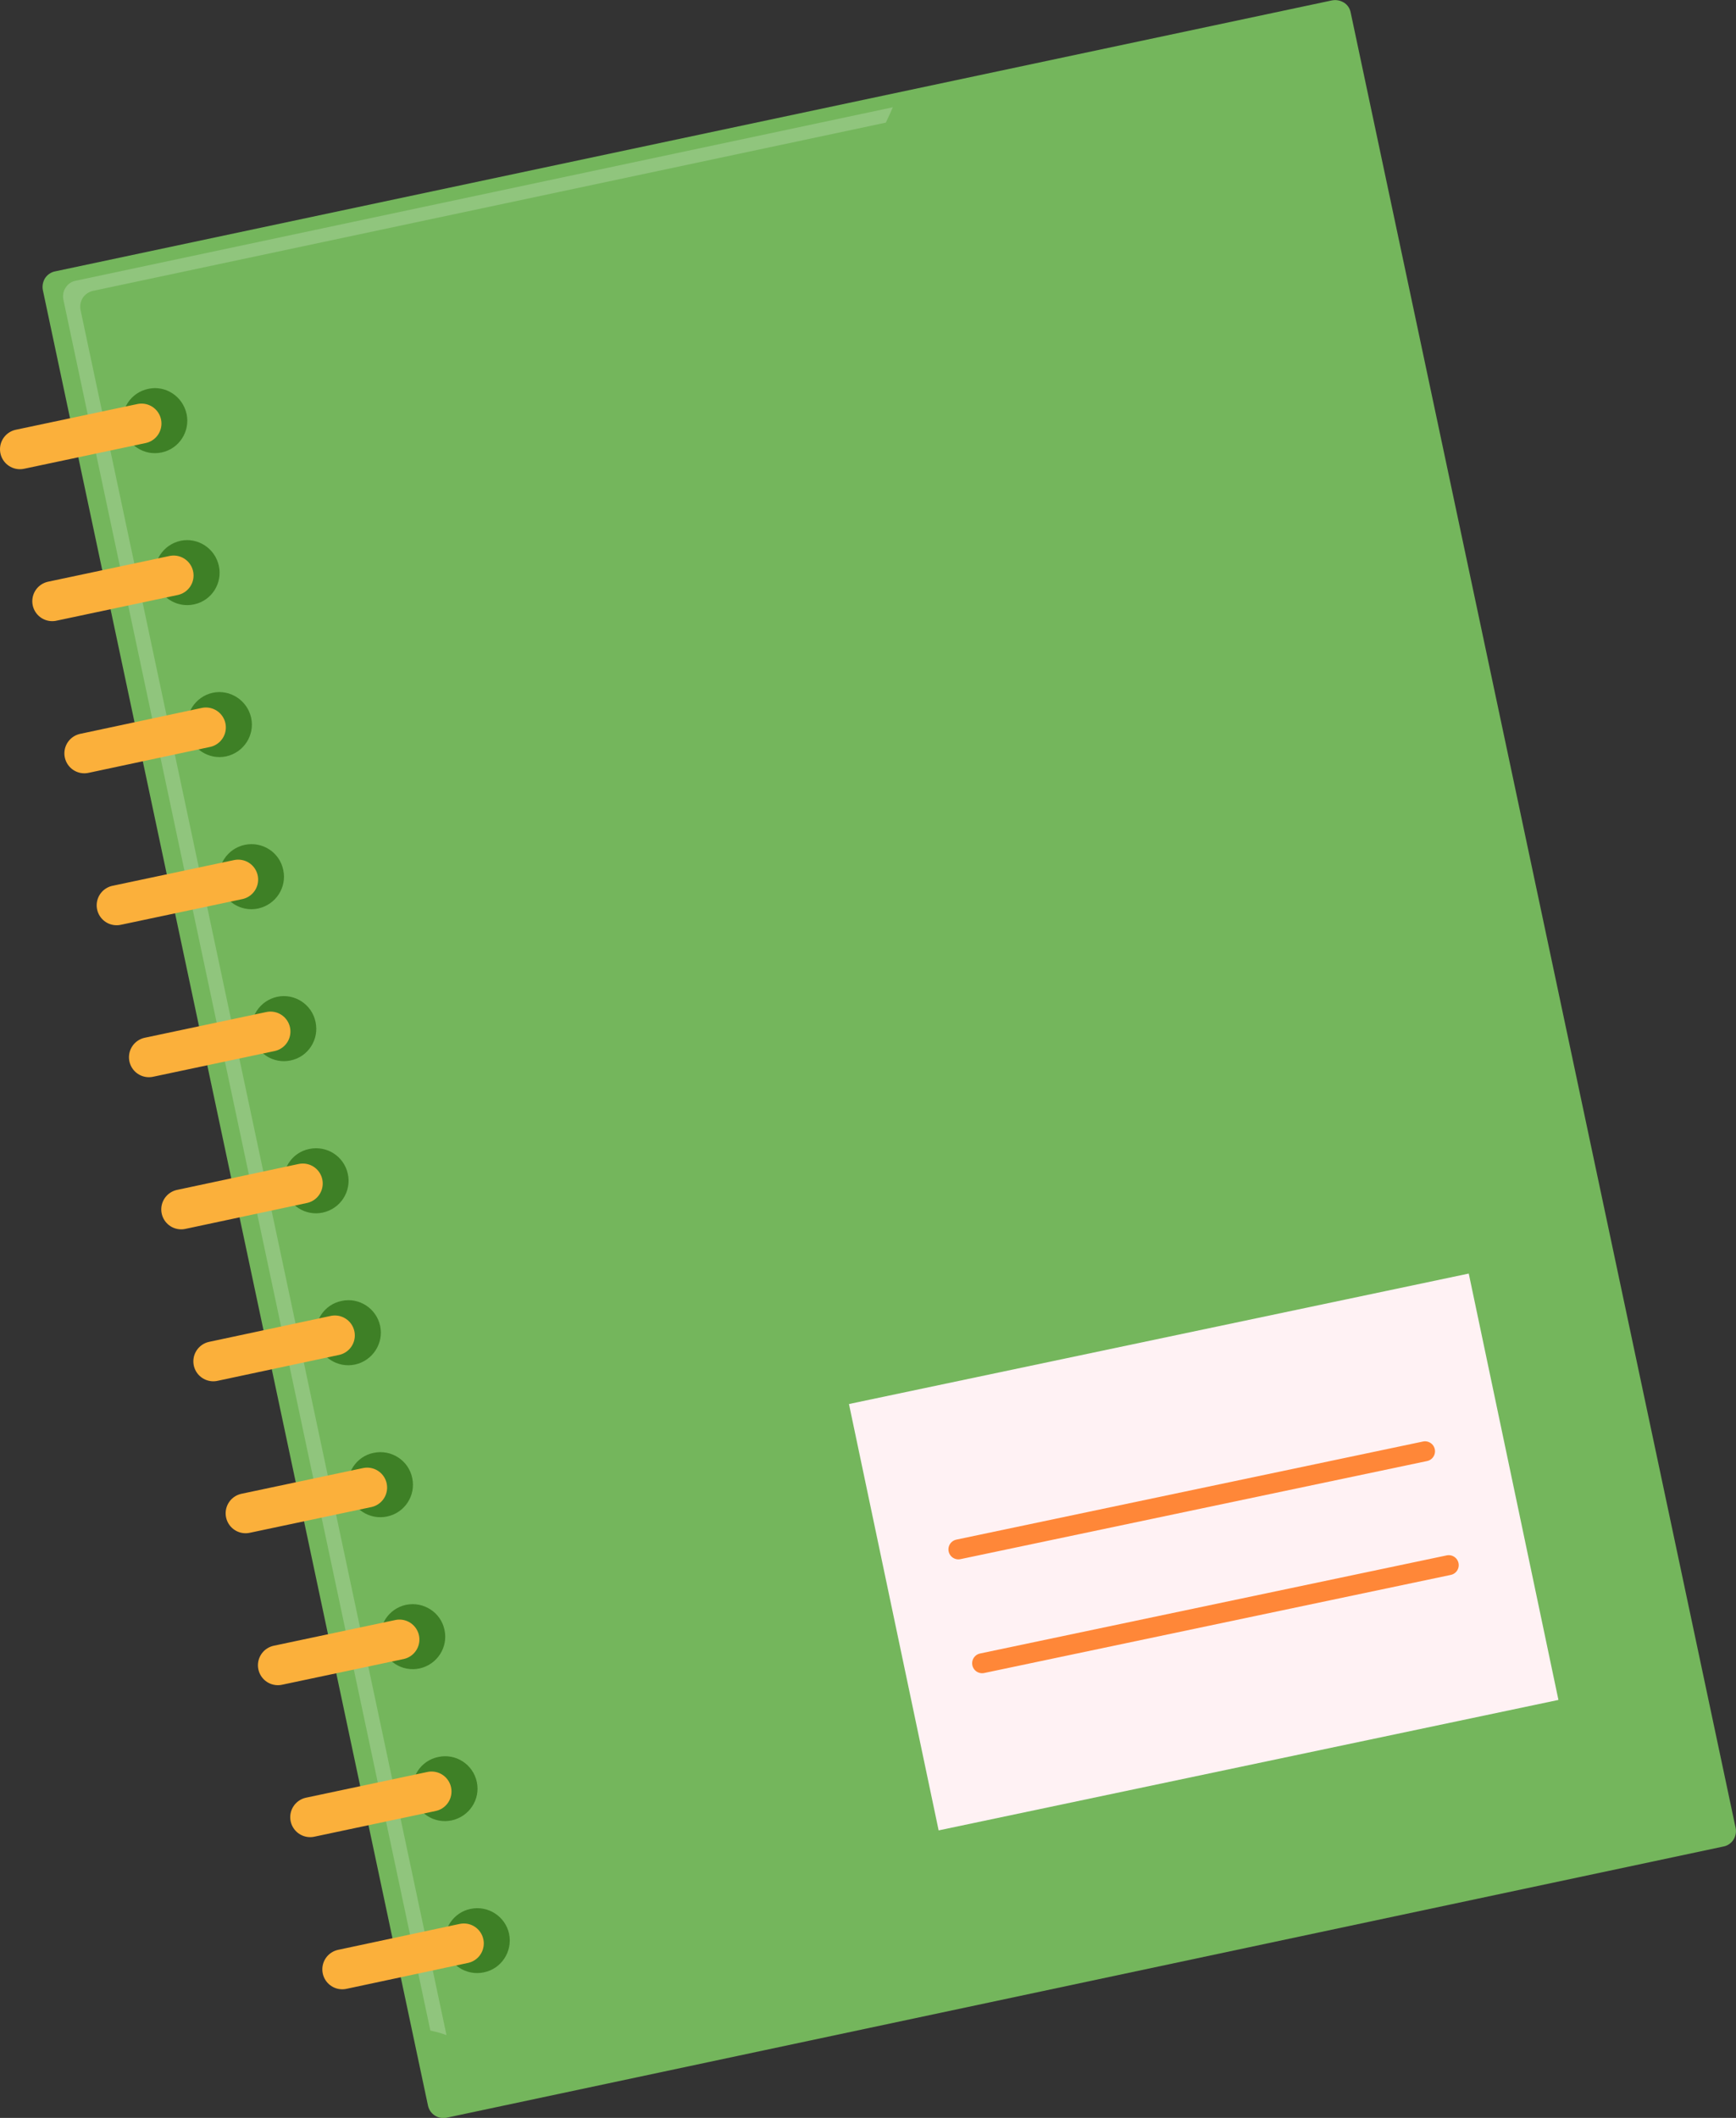 <svg width="87.09" height="106.21" viewBox="0 0 87.09 106.21" xmlns="http://www.w3.org/2000/svg" xmlns:xlink="http://www.w3.org/1999/xlink" xml:space="preserve" overflow="hidden"><rect x="0" y="0" width="87.09" height="106.21" fill="#333333" stroke="none"/><defs></defs><g><path d="M22.41 106.2C21.98 106.29 21.56 106.02 21.47 105.59L2.15 14.55C2.11 14.34 2.15 14.13 2.26 13.95 2.38 13.77 2.56 13.65 2.76 13.61L66.82 0.02C67.03-0.02 67.24 0.02 67.42 0.13 67.6 0.24 67.72 0.42 67.76 0.63L87.07 91.66C87.16 92.09 86.89 92.52 86.46 92.6L22.41 106.2Z" fill="#74B65C"/><path d="M44.79 5.38 3.79 14.08C3.58 14.12 3.4 14.25 3.29 14.43 3.17 14.61 3.14 14.82 3.18 15.03L21.59 101.83C21.86 101.89 22.14 101.96 22.4 102.06L4.04 15.54C4 15.33 4.04 15.12 4.15 14.94 4.27 14.76 4.45 14.64 4.65 14.59L44.44 6.15C44.56 5.9 44.68 5.64 44.79 5.38Z" fill="#FFFFFF" fill-opacity="0.2"/><g><g><path d="M9.36 20.76C9.55 21.64 8.98 22.51 8.11 22.69 7.23 22.88 6.37 22.31 6.18 21.43 5.99 20.55 6.56 19.68 7.44 19.5 8.31 19.31 9.17 19.88 9.36 20.76Z" fill="#3E8026"/><line x1="1" y1="22.53" x2="7.1" y2="21.24" stroke="#FBB03B" stroke-width="2" stroke-linecap="round" stroke-miterlimit="10" fill="none"/></g><g><path d="M10.98 28.38C11.17 29.26 10.61 30.13 9.73 30.31 8.85 30.5 7.98 29.93 7.8 29.05 7.62 28.17 8.18 27.31 9.06 27.12 9.93 26.94 10.79 27.5 10.98 28.38Z" fill="#3E8026"/><line x1="2.62" y1="30.15" x2="8.71" y2="28.86" stroke="#FBB03B" stroke-width="2" stroke-linecap="round" stroke-miterlimit="10" fill="none"/></g><g><path d="M12.6 36C12.79 36.88 12.22 37.74 11.35 37.93 10.47 38.12 9.6 37.55 9.42 36.67 9.24 35.79 9.8 34.93 10.68 34.74 11.54 34.56 12.41 35.12 12.6 36Z" fill="#3E8026"/><line x1="4.23" y1="37.78" x2="10.33" y2="36.48" stroke="#FBB03B" stroke-width="2" stroke-linecap="round" stroke-miterlimit="10" fill="none"/></g><g><path d="M14.21 43.63C14.4 44.51 13.83 45.37 12.95 45.56 12.07 45.75 11.2 45.18 11.02 44.3 10.83 43.42 11.4 42.56 12.27 42.37 13.16 42.18 14.03 42.74 14.21 43.63Z" fill="#3E8026"/><line x1="5.85" y1="45.4" x2="11.95" y2="44.11" stroke="#FBB03B" stroke-width="2" stroke-linecap="round" stroke-miterlimit="10" fill="none"/></g><g><path d="M15.83 51.25C16.02 52.13 15.46 53 14.58 53.18 13.7 53.37 12.84 52.8 12.65 51.92 12.46 51.04 13.03 50.18 13.9 49.99 14.78 49.8 15.65 50.37 15.83 51.25Z" fill="#3E8026"/><line x1="7.47" y1="53.02" x2="13.57" y2="51.73" stroke="#FBB03B" stroke-width="2" stroke-linecap="round" stroke-miterlimit="10" fill="none"/></g><g><path d="M17.45 58.87C17.64 59.75 17.08 60.62 16.19 60.81 15.31 61 14.45 60.43 14.26 59.55 14.07 58.67 14.63 57.8 15.51 57.62 16.4 57.43 17.26 57.99 17.45 58.87Z" fill="#3E8026"/><line x1="9.09" y1="60.65" x2="15.19" y2="59.35" stroke="#FBB03B" stroke-width="2" stroke-linecap="round" stroke-miterlimit="10" fill="none"/></g><g><path d="M19.07 66.49C19.26 67.37 18.69 68.24 17.81 68.43 16.93 68.62 16.06 68.05 15.88 67.17 15.69 66.29 16.25 65.42 17.14 65.24 18.01 65.05 18.88 65.61 19.07 66.49Z" fill="#3E8026"/><line x1="10.7" y1="68.27" x2="16.8" y2="66.97" stroke="#FBB03B" stroke-width="2" stroke-linecap="round" stroke-miterlimit="10" fill="none"/></g><g><path d="M20.68 74.12C20.87 75 20.3 75.87 19.42 76.05 18.54 76.24 17.67 75.67 17.49 74.79 17.3 73.91 17.86 73.04 18.74 72.86 19.63 72.67 20.5 73.24 20.68 74.12Z" fill="#3E8026"/><line x1="12.32" y1="75.89" x2="18.42" y2="74.6" stroke="#FBB03B" stroke-width="2" stroke-linecap="round" stroke-miterlimit="10" fill="none"/></g><g><path d="M22.3 81.74C22.49 82.62 21.92 83.48 21.05 83.67 20.17 83.86 19.3 83.3 19.12 82.41 18.93 81.53 19.49 80.67 20.37 80.48 21.25 80.3 22.12 80.86 22.3 81.74Z" fill="#3E8026"/><line x1="13.94" y1="83.51" x2="20.04" y2="82.22" stroke="#FBB03B" stroke-width="2" stroke-linecap="round" stroke-miterlimit="10" fill="none"/></g><g><path d="M23.92 89.36C24.11 90.24 23.54 91.1 22.66 91.29 21.78 91.48 20.91 90.91 20.73 90.04 20.54 89.16 21.1 88.29 21.99 88.11 22.87 87.92 23.73 88.48 23.92 89.36Z" fill="#3E8026"/><line x1="15.56" y1="91.13" x2="21.65" y2="89.84" stroke="#FBB03B" stroke-width="2" stroke-linecap="round" stroke-miterlimit="10" fill="none"/></g><g><path d="M25.54 96.98C25.72 97.86 25.16 98.73 24.28 98.91 23.4 99.1 22.53 98.54 22.35 97.66 22.16 96.78 22.73 95.91 23.6 95.73 24.48 95.54 25.35 96.1 25.54 96.98Z" fill="#3E8026"/><line x1="17.17" y1="98.76" x2="23.27" y2="97.46" stroke="#FBB03B" stroke-width="2" stroke-linecap="round" stroke-miterlimit="10" fill="none"/></g></g><rect x="44.45" y="66.91" width="31.76" height="21.84" fill="#FFF2F4" transform="matrix(0.979 -0.206 0.206 0.979 -14.71 14.062)"/><line x1="48.08" y1="77.7" x2="71.49" y2="72.78" stroke="#FF8738" stroke-linecap="round" stroke-miterlimit="10" fill="none"/><line x1="49.27" y1="83.41" x2="72.68" y2="78.49" stroke="#FF8738" stroke-linecap="round" stroke-miterlimit="10" fill="none"/></g></svg>